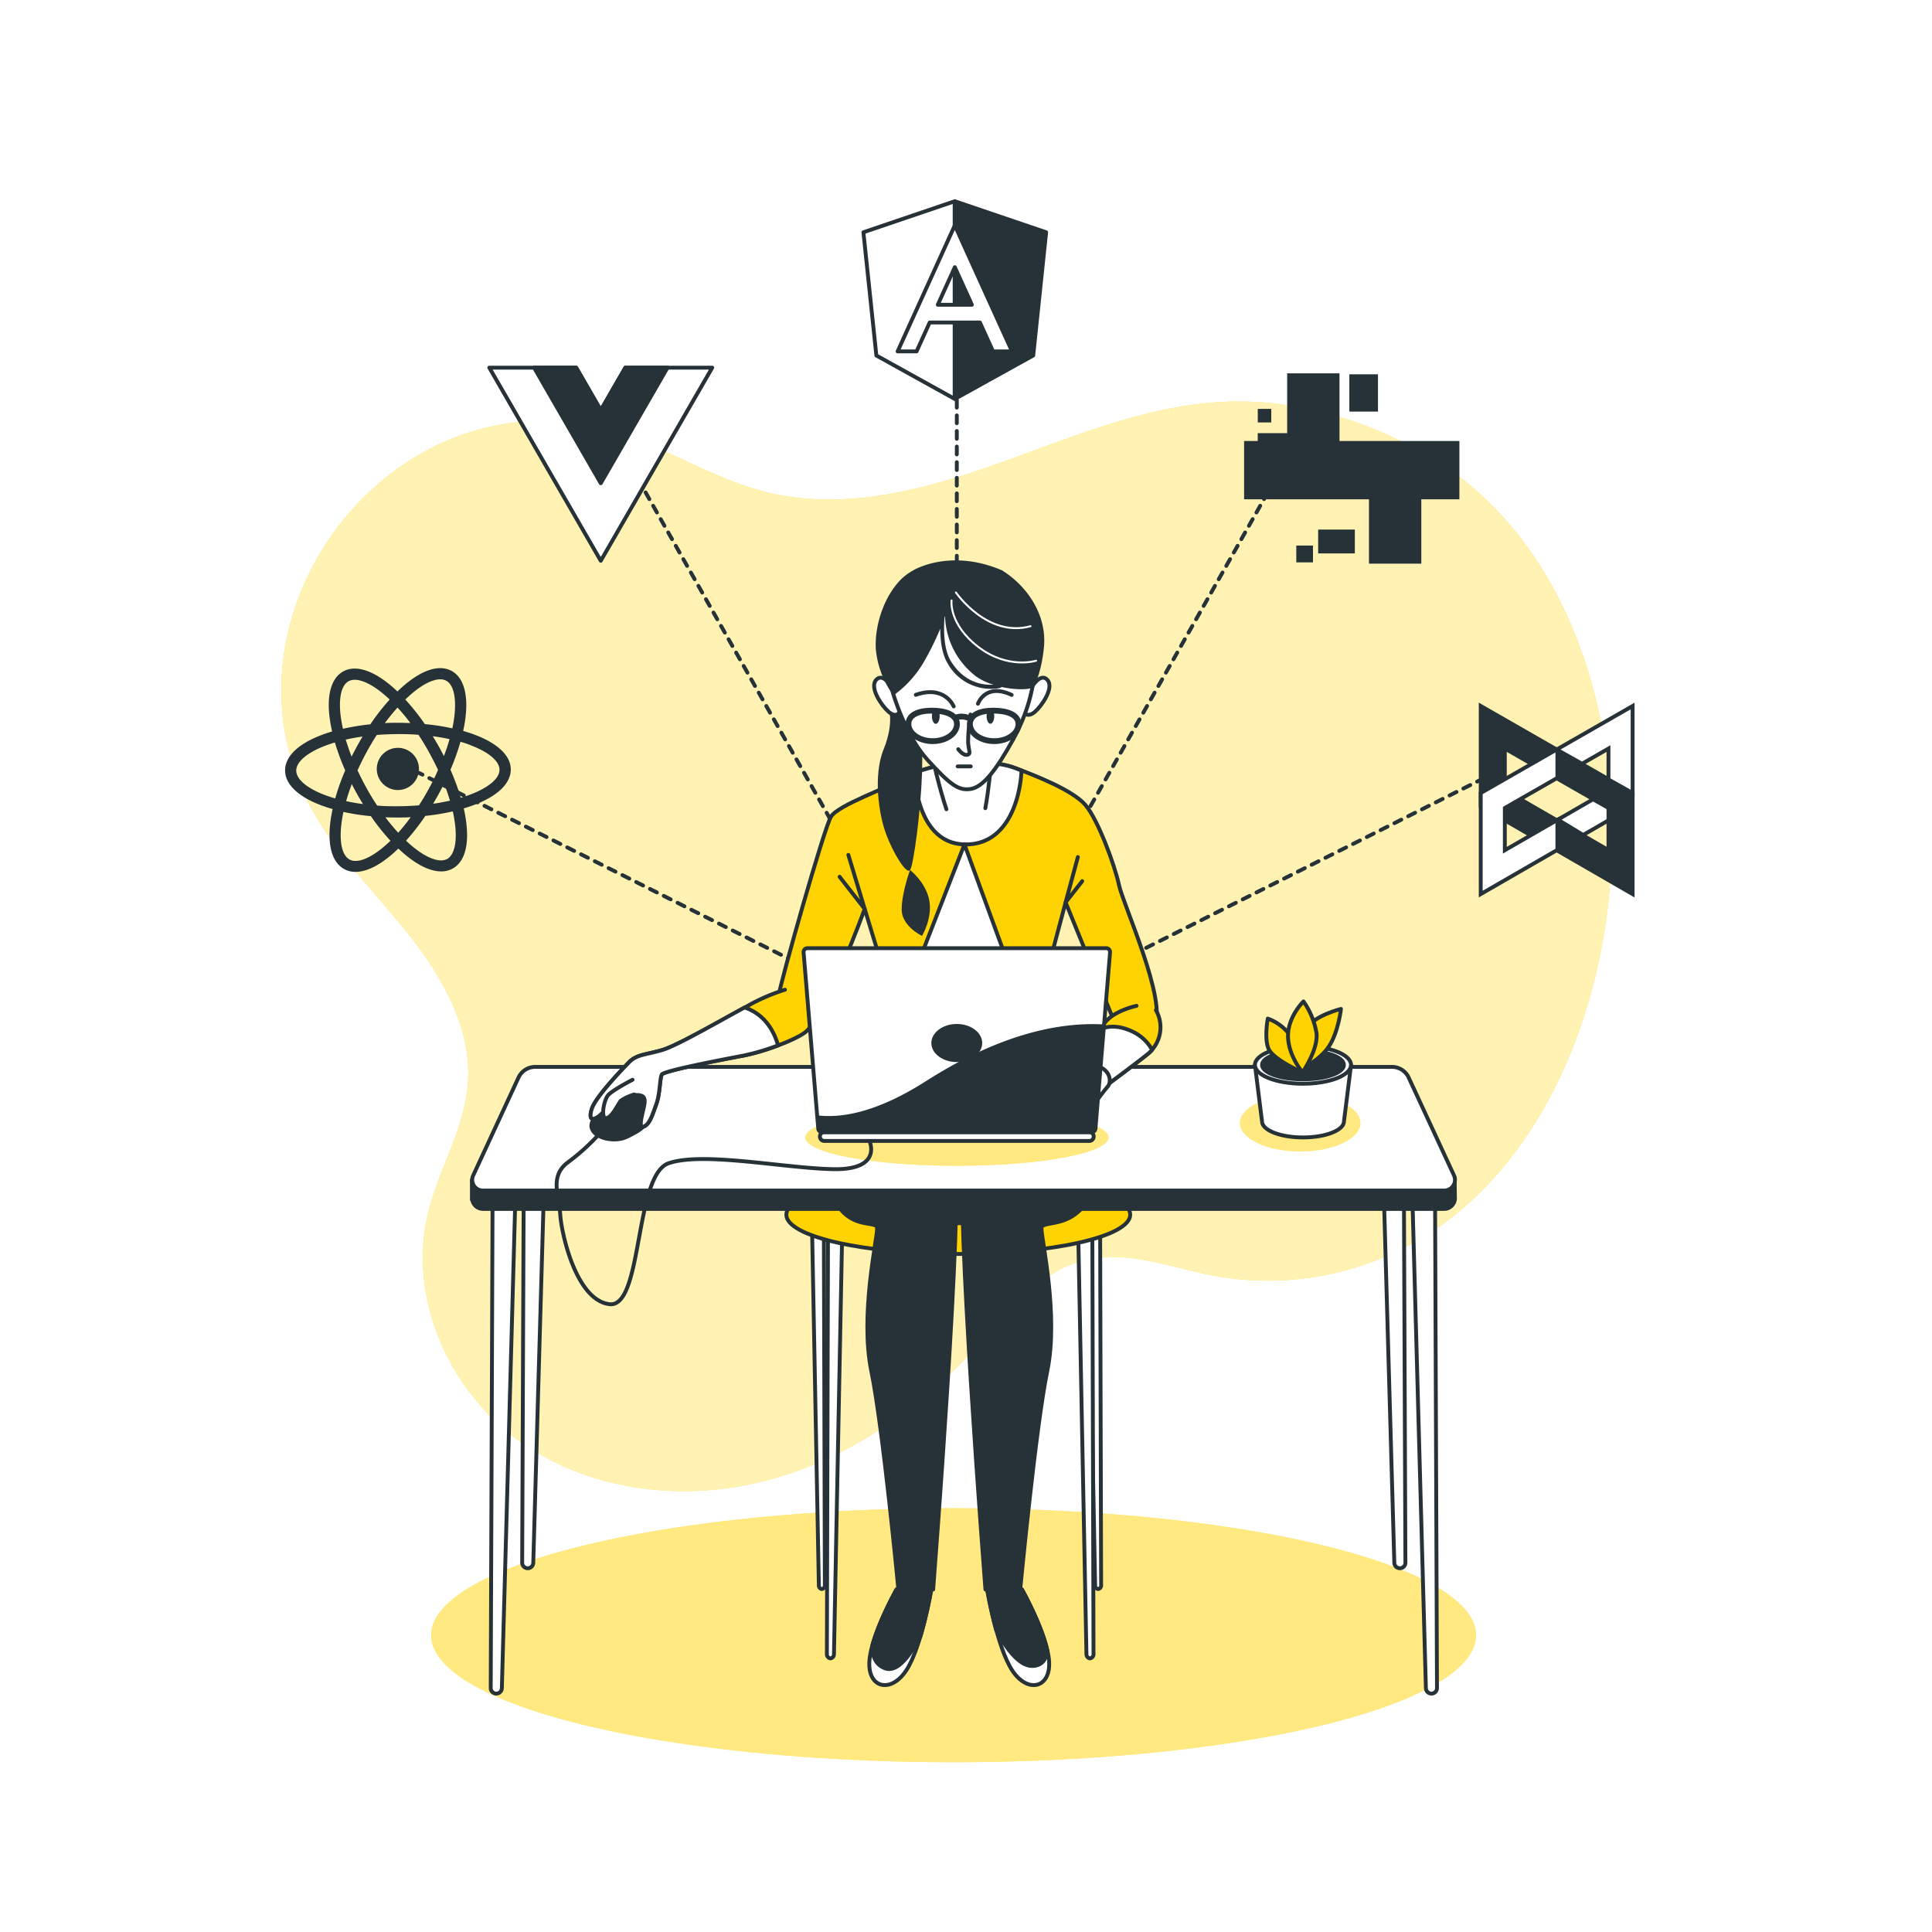 <svg class="animated" id="freepik_stories-javascript-frameworks" xmlns="http://www.w3.org/2000/svg" viewBox="0 0 500 500" version="1.1" xmlns:xlink="http://www.w3.org/1999/xlink" xmlns:svgjs="http://svgjs.com/svgjs"><style>svg#freepik_stories-javascript-frameworks:not(.animated) .animable {opacity: 0;}svg#freepik_stories-javascript-frameworks.animated #freepik--icon-5--inject-41 {animation: 1.5s Infinite  linear floating;animation-delay: 0s;}svg#freepik_stories-javascript-frameworks.animated #freepik--icon-4--inject-41 {animation: 1.5s Infinite  linear floating;animation-delay: 0s;}svg#freepik_stories-javascript-frameworks.animated #freepik--icon-3--inject-41 {animation: 1.5s Infinite  linear floating;animation-delay: 0s;}svg#freepik_stories-javascript-frameworks.animated #freepik--icon-2--inject-41 {animation: 1.5s Infinite  linear floating;animation-delay: 0s;}svg#freepik_stories-javascript-frameworks.animated #freepik--icon-1--inject-41 {animation: 1.5s Infinite  linear floating;animation-delay: 0s;}            @keyframes floating {                0% {                    opacity: 1;                    transform: translateY(0px);                }                50% {                    transform: translateY(-10px);                }                100% {                    opacity: 1;                    transform: translateY(0px);                }            }        </style><g id="freepik--background-simple--inject-41" class="animable" style="transform-origin: 244.997px 244.908px;"><path d="M417.07,222.06c1.54-41.41-13.35-83.33-46.15-103.29-16.19-9.85-35.12-15.62-54.06-14.77-20.32.91-39.45,9.18-58.61,16s-39.91,12.28-59.66,7.44c-14.29-3.51-26.86-12.15-41-16.1C101.88,95.84,53.37,159,80.63,209.26c6.69,12.32,17,22.2,25.67,33.24s15.94,24.34,14.77,38.32c-1,11.56-7.56,21.87-10.29,33.15-5.22,21.6,5.14,45.38,23.05,58.54s42.07,16.27,63.63,10.86,40.59-18.68,55.57-35.11c8-8.79,15.83-19.08,27.35-22.06,11-2.87,22.44,1.79,33.64,3.93a77.48,77.48,0,0,0,59.77-13.59C400.89,296.52,415.69,259.5,417.07,222.06Z" style="fill: #FFD301; transform-origin: 244.997px 244.908px;" id="el92l79qxmo6" class="animable"></path><g id="elqgn1sxnpyu"><path d="M417.07,222.06c1.54-41.41-13.35-83.33-46.15-103.29-16.19-9.85-35.12-15.62-54.06-14.77-20.32.91-39.45,9.18-58.61,16s-39.91,12.28-59.66,7.44c-14.29-3.51-26.86-12.15-41-16.1C101.88,95.84,53.37,159,80.63,209.26c6.69,12.32,17,22.2,25.67,33.24s15.94,24.34,14.77,38.32c-1,11.56-7.56,21.87-10.29,33.15-5.22,21.6,5.14,45.38,23.05,58.54s42.07,16.27,63.63,10.86,40.59-18.68,55.57-35.11c8-8.79,15.83-19.08,27.35-22.06,11-2.87,22.44,1.79,33.64,3.93a77.48,77.48,0,0,0,59.77-13.59C400.89,296.52,415.69,259.5,417.07,222.06Z" style="fill: rgb(255, 255, 255); opacity: 0.7; transform-origin: 244.997px 244.908px;" class="animable" id="ell9u7l1i0z9i"></path></g></g><g id="freepik--Shadow--inject-41" class="animable" style="transform-origin: 246.79px 423.19px;"><ellipse cx="246.79" cy="423.19" rx="135.21" ry="32.87" style="fill: #FFD301; transform-origin: 246.79px 423.19px;" id="els14kx06ymf" class="animable"></ellipse><g id="elqrm83mpxqep"><ellipse cx="246.79" cy="423.19" rx="135.21" ry="32.87" style="fill: rgb(255, 255, 255); opacity: 0.5; transform-origin: 246.79px 423.19px;" class="animable" id="el7gx4q60oc5"></ellipse></g></g><g id="freepik--Lines--inject-41" class="animable" style="transform-origin: 247.59px 179.145px;"><line x1="108.43" y1="200.03" x2="109.33" y2="200.48" style="fill: none; stroke: rgb(38, 50, 56); stroke-linecap: round; stroke-linejoin: round; transform-origin: 108.88px 200.255px;" id="elo5l4v4smobp" class="animable"></line><line x1="111.11" y1="201.38" x2="245.83" y2="269.05" style="fill: none; stroke: rgb(38, 50, 56); stroke-linecap: round; stroke-linejoin: round; stroke-dasharray: 1.997, 1.997; transform-origin: 178.47px 235.215px;" id="elvfmr3h3tnts" class="animable"></line><polyline points="246.72 269.49 247.62 269.94 247.12 269.07" style="fill: none; stroke: rgb(38, 50, 56); stroke-linecap: round; stroke-linejoin: round; transform-origin: 247.17px 269.505px;" id="elpj6p5gs4fb" class="animable"></polyline><line x1="246.15" y1="267.35" x2="162.7" y2="119.69" style="fill: none; stroke: rgb(38, 50, 56); stroke-linecap: round; stroke-linejoin: round; stroke-dasharray: 1.984, 1.984; transform-origin: 204.425px 193.52px;" id="elq63xgxe96u" class="animable"></line><line x1="162.21" y1="118.83" x2="161.72" y2="117.96" style="fill: none; stroke: rgb(38, 50, 56); stroke-linecap: round; stroke-linejoin: round; transform-origin: 161.965px 118.395px;" id="elzwwso85hngs" class="animable"></line><line x1="386.75" y1="200.03" x2="385.85" y2="200.48" style="fill: none; stroke: rgb(38, 50, 56); stroke-linecap: round; stroke-linejoin: round; transform-origin: 386.3px 200.255px;" id="elqmi1gn0tto" class="animable"></line><line x1="384.07" y1="201.38" x2="249.35" y2="269.05" style="fill: none; stroke: rgb(38, 50, 56); stroke-linecap: round; stroke-linejoin: round; stroke-dasharray: 1.997, 1.997; transform-origin: 316.71px 235.215px;" id="eltf1exxqe8xb" class="animable"></line><polyline points="248.46 269.49 247.56 269.94 248.05 269.07" style="fill: none; stroke: rgb(38, 50, 56); stroke-linecap: round; stroke-linejoin: round; transform-origin: 248.01px 269.505px;" id="elt2oc2zo3bm" class="animable"></polyline><line x1="249.03" y1="267.35" x2="332.48" y2="119.69" style="fill: none; stroke: rgb(38, 50, 56); stroke-linecap: round; stroke-linejoin: round; stroke-dasharray: 1.984, 1.984; transform-origin: 290.755px 193.52px;" id="eldhghuw58fyp" class="animable"></line><line x1="332.97" y1="118.83" x2="333.46" y2="117.96" style="fill: none; stroke: rgb(38, 50, 56); stroke-linecap: round; stroke-linejoin: round; transform-origin: 333.215px 118.395px;" id="elusb5b1qaem9" class="animable"></line><line x1="247.62" y1="269.94" x2="247.62" y2="268.94" style="fill: none; stroke: rgb(38, 50, 56); stroke-linecap: round; stroke-linejoin: round; transform-origin: 247.62px 269.44px;" id="el9dfyt1leut7" class="animable"></line><line x1="247.62" y1="266.93" x2="247.62" y2="90.36" style="fill: none; stroke: rgb(38, 50, 56); stroke-linecap: round; stroke-linejoin: round; stroke-dasharray: 2.018, 2.018; transform-origin: 247.62px 178.645px;" id="el73ikfe6s3lm" class="animable"></line><line x1="247.62" y1="89.35" x2="247.62" y2="88.35" style="fill: none; stroke: rgb(38, 50, 56); stroke-linecap: round; stroke-linejoin: round; transform-origin: 247.62px 88.85px;" id="elu0zrg4if9eh" class="animable"></line></g><g id="freepik--Character--inject-41" class="animable" style="transform-origin: 249.337px 291.664px;"><path d="M214.29,316.74,214,428a1.08,1.08,0,0,0,.91,1.19h0a1.07,1.07,0,0,0,.92-1.14L218,316.87Z" style="fill: rgb(255, 255, 255); stroke: rgb(38, 50, 56); stroke-linecap: round; stroke-linejoin: round; transform-origin: 215.997px 372.965px;" id="elcpe7xobxvil" class="animable"></path><path d="M284.7,313.16l.27,97.08a.92.92,0,0,1-.78,1h0a.91.91,0,0,1-.77-1l-1.85-97Z" style="fill: rgb(255, 255, 255); stroke: rgb(38, 50, 56); stroke-linecap: round; stroke-linejoin: round; transform-origin: 283.272px 362.2px;" id="eluqbjlupgptn" class="animable"></path><path d="M213.2,313.16l.27,97.08a.92.92,0,0,1-.78,1h0a.91.91,0,0,1-.77-1l-1.85-97Z" style="fill: rgb(255, 255, 255); stroke: rgb(38, 50, 56); stroke-linecap: round; stroke-linejoin: round; transform-origin: 211.772px 362.2px;" id="elcnx5sxtq02q" class="animable"></path><path d="M282.69,316.74,283,428a1.08,1.08,0,0,1-.91,1.19h0a1.08,1.08,0,0,1-.92-1.14L279,316.87Z" style="fill: rgb(255, 255, 255); stroke: rgb(38, 50, 56); stroke-linecap: round; stroke-linejoin: round; transform-origin: 281.003px 372.965px;" id="elb1b3inysson" class="animable"></path><ellipse cx="248" cy="314.36" rx="44.5" ry="10.17" style="fill: #FFD301; stroke: rgb(38, 50, 56); stroke-linecap: round; stroke-linejoin: round; transform-origin: 248px 314.36px;" id="elzwnkakg8zv" class="animable"></ellipse><path d="M222.5,272.86s-9.5,14.5-9.5,23.5,6,16.5,10.5,19,50.5.5,50.5.5,12.5-7.5,11-20c-1.25-10.43-9.5-22.5-9.5-22.5Z" style="fill: rgb(38, 50, 56); stroke: rgb(38, 50, 56); stroke-linecap: round; stroke-linejoin: round; transform-origin: 249.062px 294.739px;" id="el5nb4pa92j18" class="animable"></path><path d="M241,411.36s-2.5,15-6.5,21-10,4.5-9.5-2.5,7-18.5,7-18.5Z" style="fill: rgb(255, 255, 255); stroke: rgb(38, 50, 56); stroke-linecap: round; stroke-linejoin: round; transform-origin: 232.985px 423.73px;" id="elvwrimfvfqhq" class="animable"></path><path d="M225.73,426c0,2.35.72,4.84,3.36,5.77,3.37,1.19,6.73-3.89,9.14-8.33a115,115,0,0,0,2.8-12.11h-9S227.53,419.33,225.73,426Z" style="fill: rgb(38, 50, 56); stroke: rgb(38, 50, 56); stroke-linecap: round; stroke-linejoin: round; transform-origin: 233.38px 421.638px;" id="el1ks0cfwqxh1" class="animable"></path><path d="M235,287.36s9.5,6,12,13.5-5.5,110.5-5.5,110.5h-9s-4-42-7-56.5,1.5-34,1.5-37-13,3.5-14-21.5" style="fill: rgb(38, 50, 56); stroke: rgb(38, 50, 56); stroke-linecap: round; stroke-linejoin: round; transform-origin: 230.242px 349.36px;" id="ely3mfvg2qu5t" class="animable"></path><path d="M255.5,411.36s2.5,15,6.5,21,10,4.5,9.5-2.5-7-18.5-7-18.5Z" style="fill: rgb(255, 255, 255); stroke: rgb(38, 50, 56); stroke-linecap: round; stroke-linejoin: round; transform-origin: 263.515px 423.73px;" id="el86yrr525fae" class="animable"></path><path d="M267.1,431.15c2.47,0,3.59-1.61,4-3.71-1.48-6.94-6.64-16.08-6.64-16.08h-9s.84,5.05,2.33,10.46C260.11,426.11,263.55,431.15,267.1,431.15Z" style="fill: rgb(38, 50, 56); stroke: rgb(38, 50, 56); stroke-linecap: round; stroke-linejoin: round; transform-origin: 263.28px 421.255px;" id="el9v2n6b002jd" class="animable"></path><path d="M261.53,287.36s-9.5,6-12,13.5,5.5,110.5,5.5,110.5h9s4-42,7-56.5-1.5-34-1.5-37,14.47,3,15.47-22" style="fill: rgb(38, 50, 56); stroke: rgb(38, 50, 56); stroke-linecap: round; stroke-linejoin: round; transform-origin: 267.023px 349.36px;" id="el20q4lek6vn3" class="animable"></path><path d="M135.63,283.19l-.49,121.23a1.44,1.44,0,0,0,1.44,1.44h0a1.43,1.43,0,0,0,1.43-1.39l3.46-121.11Z" style="fill: rgb(255, 255, 255); stroke: rgb(38, 50, 56); stroke-linecap: round; stroke-linejoin: round; transform-origin: 138.305px 344.525px;" id="elohxk4ibp4gl" class="animable"></path><path d="M127.47,311.53,127,436.86a1.43,1.43,0,0,0,1.44,1.44h0a1.44,1.44,0,0,0,1.44-1.38l3.45-125.23Z" style="fill: rgb(255, 255, 255); stroke: rgb(38, 50, 56); stroke-linecap: round; stroke-linejoin: round; transform-origin: 130.165px 374.915px;" id="elkdhkebxvmq" class="animable"></path><path d="M363.23,283.19l.49,121.23a1.43,1.43,0,0,1-1.43,1.44h0a1.44,1.44,0,0,1-1.44-1.39L357.4,283.36Z" style="fill: rgb(255, 255, 255); stroke: rgb(38, 50, 56); stroke-linecap: round; stroke-linejoin: round; transform-origin: 360.56px 344.525px;" id="elrhbkpu1add" class="animable"></path><path d="M371.4,311.53l.49,125.33a1.43,1.43,0,0,1-1.44,1.44h0a1.43,1.43,0,0,1-1.43-1.38l-3.45-125.23Z" style="fill: rgb(255, 255, 255); stroke: rgb(38, 50, 56); stroke-linecap: round; stroke-linejoin: round; transform-origin: 368.73px 374.915px;" id="el3k3iwhzzwbu" class="animable"></path><path d="M376.46,304.75l-3.6-3.24-8.32-18a4.79,4.79,0,0,0-4.36-2.71H138.58a4.79,4.79,0,0,0-4.37,2.71L123.84,306l-1.71-.63v5.13l.08-.06a2.84,2.84,0,0,0,2.87,2.43H373.67a2.81,2.81,0,0,0,2.87-2.65Z" style="fill: rgb(38, 50, 56); stroke: rgb(38, 50, 56); stroke-linecap: round; stroke-linejoin: round; transform-origin: 249.335px 296.835px;" id="el5uqa7xonpy" class="animable"></path><path d="M373.67,308.11H125.08a2.76,2.76,0,0,1-2.64-3.86l11.77-25.43a4.77,4.77,0,0,1,4.37-2.71h221.6a4.77,4.77,0,0,1,4.36,2.71l11.78,25.43A2.77,2.77,0,0,1,373.67,308.11Z" style="fill: rgb(255, 255, 255); stroke: rgb(38, 50, 56); stroke-linecap: round; stroke-linejoin: round; transform-origin: 249.377px 292.111px;" id="el4bg7nuhfqf3" class="animable"></path><path d="M244.87,197.75s-7.64,1.36-11.27,3.74-16.73,6.82-18.55,9.88-13.09,42.93-13.46,46,3.28,6.13,7.64,6.13,14.55-28.27,14.55-28.27l4.36,14.31-10.23,30h61.6l-7.73-31,4-15,13.46,33s5.82,5.79,9.45-.68-8-31.68-9.09-36.79-5.45-17-8.73-20.78-12.72-7.5-18.18-9.54S250.69,197.41,244.87,197.75Z" style="fill: #FFD301; stroke: rgb(38, 50, 56); stroke-linecap: round; stroke-linejoin: round; transform-origin: 250.477px 238.447px;" id="el9g3507nt88" class="animable"></path><polyline points="278.95 221.81 275.78 233.52 280.08 228.04" style="fill: none; stroke: rgb(38, 50, 56); stroke-linecap: round; stroke-linejoin: round; transform-origin: 277.93px 227.665px;" id="elcls2i7rp2dw" class="animable"></polyline><polyline points="219.55 221.25 223.78 235.22 217.29 226.91" style="fill: none; stroke: rgb(38, 50, 56); stroke-linecap: round; stroke-linejoin: round; transform-origin: 220.535px 228.235px;" id="elo7c1spcihvd" class="animable"></polyline><path d="M249.6,218.53c11,.27,14.4-11.54,14.77-19.12l-1.68-.64c-5.45-2-12-1.36-17.82-1A51.89,51.89,0,0,0,236.6,200C237,206,239.19,218.27,249.6,218.53Z" style="fill: rgb(255, 255, 255); stroke: rgb(38, 50, 56); stroke-linecap: round; stroke-linejoin: round; transform-origin: 250.485px 207.957px;" id="elahlfhogme3k" class="animable"></path><polygon points="249.6 218.53 225.96 279.16 271.78 279.16 249.6 218.53" style="fill: rgb(255, 255, 255); stroke: rgb(38, 50, 56); stroke-linecap: round; stroke-linejoin: round; transform-origin: 248.87px 248.845px;" id="elxeuc8kkfuvr" class="animable"></polygon><path d="M294.13,260.31s-6.43,1.34-8.58,4.92-4.77,8.93-7.39,12.06l7.63,4s8.1-6,11.2-8.49a8.89,8.89,0,0,0,2.15-11.39" style="fill: #FFD301; stroke: rgb(38, 50, 56); stroke-linecap: round; stroke-linejoin: round; transform-origin: 289.245px 270.8px;" id="el9pkpre4sklj" class="animable"></path><path d="M292.7,266.79c-3.63-1.58-6.19-1.17-7.79-.48-2,3.51-4.38,8.15-6.75,11l7.63,4s8.1-6,11.2-8.49a9,9,0,0,0,1.18-1.13A11.43,11.43,0,0,0,292.7,266.79Z" style="fill: rgb(255, 255, 255); stroke: rgb(38, 50, 56); stroke-linecap: round; stroke-linejoin: round; transform-origin: 288.165px 273.504px;" id="elvel2i2ste6o" class="animable"></path><path d="M278.87,276.08s-3.34-.45-5.25.67-5.72,5.58-4.53,6.25,3.58-3.57,4.77-3.57a18.11,18.11,0,0,1,3.82.89Z" style="fill: rgb(255, 255, 255); stroke: rgb(38, 50, 56); stroke-linecap: round; stroke-linejoin: round; transform-origin: 273.867px 279.531px;" id="elyzakf7e2ti9" class="animable"></path><path d="M284.68,276.16s-4.53-1.34-7.15-.9-6.2,7.6-7.39,9.83-.24,2.9.71,2.23,4.06-5.58,4.06-5.58L272.28,288a1.07,1.07,0,0,0,1.43.45c1-.45,4.31-7.16,4.31-7.16l-1.92,6.94a1.35,1.35,0,0,0,1.43.44c1-.22,3.57-5.8,3.57-5.8s-2.38,6.47-1.67,6.7a2.38,2.38,0,0,0,2.39-1.57,50.6,50.6,0,0,1,4.77-6.7C287.78,280,287.3,277.27,284.68,276.16Z" style="fill: rgb(255, 255, 255); stroke: rgb(38, 50, 56); stroke-linecap: round; stroke-linejoin: round; transform-origin: 278.395px 282.373px;" id="el3bjszk1md7l" class="animable"></path><line x1="274.91" y1="281.74" x2="277.11" y2="278.46" style="fill: none; stroke: rgb(38, 50, 56); stroke-linecap: round; stroke-linejoin: round; transform-origin: 276.01px 280.1px;" id="elmexczu09bme" class="animable"></line><line x1="278.02" y1="281.28" x2="279.02" y2="278.78" style="fill: none; stroke: rgb(38, 50, 56); stroke-linecap: round; stroke-linejoin: round; transform-origin: 278.52px 280.03px;" id="elt511g91qcaj" class="animable"></line><line x1="281.1" y1="282.86" x2="281.98" y2="280.25" style="fill: none; stroke: rgb(38, 50, 56); stroke-linecap: round; stroke-linejoin: round; transform-origin: 281.54px 281.555px;" id="el0id3wq02kx28" class="animable"></line><path d="M229.94,183s1.55,4-1.24,10.86-1.25,17,.62,22,5.27,10.55,6.2,9.31,2.79-15.51,3.1-25.12-.62-16.44-2.79-19.54S229.63,179,229.94,183Z" style="fill: rgb(38, 50, 56); transform-origin: 232.926px 202.112px;" id="elz2tgc7p6w3" class="animable"></path><path d="M235.52,225.16s-2.17,5.89-2.17,10.23,5.27,6.82,5.27,6.82,2.79-4.65,1.86-9.3S235.52,225.16,235.52,225.16Z" style="fill: rgb(38, 50, 56); transform-origin: 237.01px 233.685px;" id="el8q88gy6jj2b" class="animable"></path><path d="M230.81,177.87s-2.28-3.94-4.07-1.91,1.44,6.7,3.23,8.25,3.11.6,3-1.07S230.81,177.87,230.81,177.87Z" style="fill: rgb(255, 255, 255); stroke: rgb(38, 50, 56); stroke-linecap: round; stroke-linejoin: round; transform-origin: 229.596px 180.187px;" id="eld22vg835fqk" class="animable"></path><path d="M267,177.87s2.27-3.94,4.07-1.91-1.44,6.7-3.23,8.25-3.12.6-3-1.07S267,177.87,267,177.87Z" style="fill: rgb(255, 255, 255); stroke: rgb(38, 50, 56); stroke-linecap: round; stroke-linejoin: round; transform-origin: 268.215px 180.187px;" id="eli68z42bgfd" class="animable"></path><path d="M255,209.16c.94-5,1.5-11.79,1.5-11.79s-11.25,1.56-15-.59c0,0,1.61,7.21,3.43,12.65" style="fill: rgb(255, 255, 255); stroke: rgb(38, 50, 56); stroke-linecap: round; stroke-linejoin: round; transform-origin: 249px 203.105px;" id="el79f7pqnplnw" class="animable"></path><path d="M231.05,179.19s3.11,11,9,17.47,8,8,11.13,7.53,6.46-4.54,11.12-13,5-15,5.39-15.55-1-12.56-7.66-17.71-14.12-7.41-20.58-1.79S228.89,170.93,231.05,179.19Z" style="fill: rgb(255, 255, 255); stroke: rgb(38, 50, 56); stroke-linecap: round; stroke-linejoin: round; transform-origin: 249.11px 178.563px;" id="elkvjxzxq2exh" class="animable"></path><path d="M251.15,184.93a48.77,48.77,0,0,0-.6,7.06c.12,2.39.84,3.11-.24,3.35S248,193.9,248,193.9" style="fill: none; stroke: rgb(38, 50, 56); stroke-linecap: round; stroke-linejoin: round; transform-origin: 249.575px 190.147px;" id="el5cc3g0afuex" class="animable"></path><line x1="247.84" y1="198.34" x2="251.23" y2="198.34" style="fill: none; stroke: rgb(38, 50, 56); stroke-linecap: round; stroke-linejoin: round; transform-origin: 249.535px 198.34px;" id="ell6prwws4gm" class="animable"></line><path d="M246.82,182.82s-2.28-5.63-9.81-3" style="fill: none; stroke: rgb(38, 50, 56); stroke-linecap: round; stroke-linejoin: round; transform-origin: 241.915px 180.97px;" id="el4lb6ye067zm" class="animable"></path><path d="M253.09,182.12s1.91-5.5,8.73-2.27" style="fill: none; stroke: rgb(38, 50, 56); stroke-linecap: round; stroke-linejoin: round; transform-origin: 257.455px 180.477px;" id="elk2ax97djfy" class="animable"></path><path d="M243.18,185.33c0,1.09-.44,2-1,2s-1-.89-1-2,.44-2,1-2S243.18,184.23,243.18,185.33Z" style="fill: rgb(38, 50, 56); transform-origin: 242.18px 185.33px;" id="eljte57p8uvq" class="animable"></path><ellipse cx="256.32" cy="185.33" rx="0.99" ry="1.98" style="fill: rgb(38, 50, 56); transform-origin: 256.32px 185.33px;" id="elijnyui47mqp" class="animable"></ellipse><path d="M247.66,187.39c0,2.44-2.81,4.42-6.28,4.42s-6.28-2-6.28-4.42,2.62-3.48,6.09-3.48S247.66,184.94,247.66,187.39Z" style="fill: none; stroke: rgb(38, 50, 56); stroke-linecap: round; stroke-linejoin: round; stroke-width: 1.5px; transform-origin: 241.38px 187.86px;" id="elezwbv3eeqrr" class="animable"></path><path d="M263.58,187.39c0,2.44-2.81,4.42-6.28,4.42s-6.29-2-6.29-4.42,2.63-3.48,6.1-3.48S263.58,184.94,263.58,187.39Z" style="fill: none; stroke: rgb(38, 50, 56); stroke-linecap: round; stroke-linejoin: round; stroke-width: 1.5px; transform-origin: 257.295px 187.86px;" id="eld47rlaxy5i" class="animable"></path><path d="M247.3,185.77s1.55-.93,4,.31" style="fill: none; stroke: rgb(38, 50, 56); stroke-linecap: round; stroke-linejoin: round; stroke-width: 1.5px; transform-origin: 249.3px 185.758px;" id="elx8kg11ji0rn" class="animable"></path><path d="M259.33,147.61c-13.53-5.81-23,0-23,0a14.7,14.7,0,0,0-2.61,1.83c-4.61,4.15-7.42,12-7.06,18.54a24.11,24.11,0,0,0,4.55,12,27.9,27.9,0,0,0,8.13-9.1,76.41,76.41,0,0,0,4-8.17c0,2.93.38,6.47,1.92,9a12.78,12.78,0,0,0,11.22,6.56,10.57,10.57,0,0,0,2.35-.23.5.5,0,0,0,.32-.25c3.86.82,7.7.75,8.29-.07.95-1.31,2.3-5.4,2.75-10.4C270.91,158.84,265.57,151.48,259.33,147.61ZM246.09,171.1c-1.94-3.17-1.88-8.34-1.65-11.31l.13-.34a20.36,20.36,0,0,0,8.13,15.67,14.65,14.65,0,0,0,4.43,2.07C254.68,177.35,249.64,176.89,246.09,171.1Z" style="fill: rgb(38, 50, 56); transform-origin: 248.442px 162.504px;" id="ely3gjv5nlfn" class="animable"></path><path d="M246.26,155.39s-.82,6.06,6.88,12,15,3.6,15,3.6" style="fill: none; stroke: rgb(255, 255, 255); stroke-linecap: round; stroke-linejoin: round; stroke-width: 0.5px; transform-origin: 257.187px 163.417px;" id="elxa4hq0crlj" class="animable"></path><path d="M247.39,153.33s8.11,11.81,19.31,8.73" style="fill: none; stroke: rgb(255, 255, 255); stroke-linecap: round; stroke-linejoin: round; stroke-width: 0.5px; transform-origin: 257.045px 157.951px;" id="el5jebwslb99w" class="animable"></path><path d="M203.15,256.14a50.31,50.31,0,0,0-8.85,3.73c-4,2.27-18.38,10.49-22.71,11.81s-6.76,1.11-8.86,3.3-8.77,9.13-9.62,12.14.48,2.69,1.7,1.87,4.68-5.17,7.74-5.47,4.26-.19,4.3,1.45-2,7.09-.38,6.62,2.34-3,3.36-5.78.9-6.71,1.43-7.72,16.29-4,21.29-4.93,13.5-4.07,16-6.14,4.27-8.12,4.27-8.12" style="fill: #FFD301; stroke: rgb(38, 50, 56); stroke-linecap: round; stroke-linejoin: round; transform-origin: 182.831px 273.879px;" id="el12bkkpf2i90l" class="animable"></path><path d="M158.46,285s-6.12,4.08-5.35,6.88,6.12,3.83,9.18,2.3,5.36-2.55,5.87-6.38-.77-5.35-3.57-5.35S158.46,285,158.46,285Z" style="fill: rgb(38, 50, 56); stroke: rgb(38, 50, 56); stroke-linecap: round; stroke-linejoin: round; transform-origin: 160.656px 288.669px;" id="el1839a2m3g8d" class="animable"></path><path d="M192.55,273.16a59.51,59.51,0,0,0,8.82-2.62c-1.77-6.13-5.48-8.73-8.66-9.81-5.44,2.9-17.24,9.76-21.12,10.95-4.34,1.33-6.76,1.11-8.86,3.3s-8.77,9.13-9.62,12.14.48,2.69,1.7,1.87,4.68-5.17,7.74-5.47,4.26-.19,4.3,1.45-2,7.09-.38,6.62,2.34-3,3.36-5.78.9-6.71,1.44-7.72S187.55,274.13,192.55,273.16Z" style="fill: rgb(255, 255, 255); stroke: rgb(38, 50, 56); stroke-linecap: round; stroke-linejoin: round; transform-origin: 177.106px 276.174px;" id="el6tai76k4m1p" class="animable"></path><path d="M163.7,279.44s-5.22,2.7-6.33,4-2,6.17-.43,5.91,3.05-3.78,3.75-4.51a12.54,12.54,0,0,1,3.42-1.59" style="fill: rgb(255, 255, 255); stroke: rgb(38, 50, 56); stroke-linecap: round; stroke-linejoin: round; transform-origin: 160.101px 284.4px;" id="eljpfm52gasx" class="animable"></path><ellipse cx="247.64" cy="294.36" rx="39.23" ry="7.34" style="fill: #FFD301; transform-origin: 247.64px 294.36px;" id="el41si177cjrc" class="animable"></ellipse><g id="el083kyaz7ef6"><ellipse cx="247.64" cy="294.36" rx="39.23" ry="7.34" style="fill: rgb(255, 255, 255); opacity: 0.5; transform-origin: 247.64px 294.36px;" class="animable" id="elwew8qk37whj"></ellipse></g><path d="M281.9,295.28H213.35a1.15,1.15,0,0,1-1.16-1.15h0a1.15,1.15,0,0,1,1.16-1.15H281.9a1.14,1.14,0,0,1,1.15,1.15h0A1.14,1.14,0,0,1,281.9,295.28Z" style="fill: rgb(255, 255, 255); stroke: rgb(38, 50, 56); stroke-linecap: round; stroke-linejoin: round; transform-origin: 247.62px 294.13px;" id="elxz5qwu71vhj" class="animable"></path><path d="M282.48,293H212.76a1,1,0,0,1-1-.94l-3.79-45.55a1,1,0,0,1,1-1.12h77.31a1,1,0,0,1,1,1.12L283.51,292A1,1,0,0,1,282.48,293Z" style="fill: rgb(255, 255, 255); stroke: rgb(38, 50, 56); stroke-linecap: round; stroke-linejoin: round; transform-origin: 247.625px 269.195px;" id="elsyvkunrj64g" class="animable"></path><path d="M283.51,292l2.24-26.87c-13-.76-28.52,3.44-46.23,14.74-13.05,8.32-22.24,9.53-28.07,8.77l.27,3.36a1,1,0,0,0,1,.94h69.72A1,1,0,0,0,283.51,292Z" style="fill: rgb(38, 50, 56); transform-origin: 248.6px 278.993px;" id="el1fgegf2k8tk" class="animable"></path><path d="M254.2,269.94c0,2.72-2.95,4.92-6.58,4.92s-6.59-2.2-6.59-4.92S244,265,247.62,265,254.2,267.23,254.2,269.94Z" style="fill: rgb(38, 50, 56); transform-origin: 247.615px 269.93px;" id="elm7khtn2qam" class="animable"></path><path d="M155.15,293.4a55.75,55.75,0,0,1-8.16,7.4c-4.85,3.57-2.3,8.67-2,13.52s4.08,22.18,12.75,23.2,6.38-33.41,15.3-36.47,29.84,1.28,42.59,1.53,9.44-7.14,9.44-7.14" style="fill: none; stroke: rgb(38, 50, 56); stroke-linecap: round; stroke-linejoin: round; transform-origin: 184.755px 315.471px;" id="elochzg7pcym" class="animable"></path></g><g id="freepik--icon-5--inject-41" class="animable" style="transform-origin: 402.865px 207.05px;"><path d="M383.21,182.7v26l39.31,22.7V205.24ZM416.27,220l-26.82-15.49V193.73l26.82,15.37Z" style="fill: rgb(38, 50, 56); stroke: rgb(38, 50, 56); stroke-miterlimit: 10; transform-origin: 402.865px 207.05px;" id="elzjzeci46vh" class="animable"></path><polygon points="416.27 193.73 416.27 201.72 422.52 205.24 422.52 182.71 383.21 205.24 383.21 231.39 403.05 219.94 403.05 212.19 389.45 220.04 389.45 209.1 403.05 201.31 403.05 194.08 409.42 197.66 416.27 193.73" style="fill: rgb(255, 255, 255); stroke: rgb(38, 50, 56); stroke-miterlimit: 10; transform-origin: 402.865px 207.05px;" id="elxt9dfhkrqf" class="animable"></polygon><polygon points="416.27 209.1 412.27 206.86 403.17 212.12 409.72 216.09 416.27 212.3 416.27 209.1" style="fill: rgb(255, 255, 255); stroke: rgb(38, 50, 56); stroke-miterlimit: 10; transform-origin: 409.72px 211.475px;" id="elme8rfa0h67s" class="animable"></polygon></g><g id="freepik--icon-4--inject-41" class="animable" style="transform-origin: 349.83px 121.245px;"><g id="eljbr6dukyi09"><rect x="321.97" y="114.13" width="55.72" height="15.09" style="fill: rgb(38, 50, 56); transform-origin: 349.83px 121.675px; transform: rotate(-34deg);" class="animable" id="el8bounayk84p"></rect></g><g id="el25cihbf2uke"><rect x="333.12" y="96.62" width="13.54" height="17.85" style="fill: rgb(38, 50, 56); transform-origin: 339.89px 105.545px; transform: rotate(-34.008deg);" class="animable" id="elgtrgzt2odjd"></rect></g><g id="elrylntuhvou"><rect x="354.29" y="128.02" width="13.54" height="17.85" style="fill: rgb(38, 50, 56); transform-origin: 361.06px 136.945px; transform: rotate(-34deg);" class="animable" id="el4xxc609imo2"></rect></g><g id="elm1uengwzsp"><rect x="349.21" y="96.87" width="7.41" height="9.65" style="fill: rgb(38, 50, 56); transform-origin: 352.915px 101.695px; transform: rotate(-34deg);" class="animable" id="elyq6ydbaspkr"></rect></g><g id="elbpcyir68jbn"><rect x="364.85" y="121.76" width="7.41" height="6.23" style="fill: rgb(38, 50, 56); transform-origin: 368.555px 124.875px; transform: rotate(-34deg);" class="animable" id="elssq7u1v91t"></rect></g><g id="elywjlrqhtwq"><rect x="325.5" y="112.1" width="9.49" height="9.71" style="fill: rgb(38, 50, 56); transform-origin: 330.245px 116.955px; transform: rotate(-34deg);" class="animable" id="el8o6jj3xxzmy"></rect></g><g id="elzyoucngb8vh"><rect x="341.14" y="137.05" width="9.49" height="6.17" style="fill: rgb(38, 50, 56); transform-origin: 345.885px 140.135px; transform: rotate(-34deg);" class="animable" id="elcmhg9ji92e"></rect></g><g id="el5vjlgfm53l6"><rect x="335.48" y="141.19" width="4.32" height="4.35" style="fill: rgb(38, 50, 56); transform-origin: 337.64px 143.365px; transform: rotate(55.992deg);" class="animable" id="eloqllrvrpbkh"></rect></g><g id="el5zdrmm8ge4i"><rect x="325.51" y="105.82" width="3.49" height="3.51" style="fill: rgb(38, 50, 56); transform-origin: 327.255px 107.575px; transform: rotate(56deg);" class="animable" id="eliwfr3p0x2l"></rect></g></g><g id="freepik--icon-3--inject-41" class="animable" style="transform-origin: 247.095px 77.66px;"><polygon points="247.06 52.09 223.45 60.11 226.8 92 247.06 103.23 247.06 52.09" style="fill: rgb(255, 255, 255); stroke: rgb(38, 50, 56); stroke-linecap: round; stroke-linejoin: round; transform-origin: 235.255px 77.66px;" id="eljy3ye5bvgml" class="animable"></polygon><polygon points="247.14 52.09 270.74 60.11 267.4 92 247.14 103.23 247.14 52.09" style="fill: rgb(38, 50, 56); stroke: rgb(38, 50, 56); stroke-linecap: round; stroke-linejoin: round; transform-origin: 258.94px 77.66px;" id="elnh9syjzzteg" class="animable"></polygon><path d="M257,90.94h4.91L247.1,58.33,232.3,90.94h4.91l3.39-7.48h13Zm-14.3-12.07,4.41-9.72,4.41,9.72Z" style="fill: rgb(255, 255, 255); stroke: rgb(38, 50, 56); stroke-linecap: round; stroke-linejoin: round; transform-origin: 247.105px 74.635px;" id="eldapoxbe7l09" class="animable"></path></g><g id="freepik--icon-2--inject-41" class="animable" style="transform-origin: 155.48px 120.14px;"><polygon points="155.48 106.17 149.12 95.15 126.63 95.15 155.48 145.13 184.33 95.15 161.84 95.15 155.48 106.17" style="fill: rgb(255, 255, 255); stroke: rgb(38, 50, 56); stroke-linecap: round; stroke-linejoin: round; transform-origin: 155.48px 120.14px;" id="el9ejoy47wt6f" class="animable"></polygon><polygon points="155.48 106.17 149.12 95.15 138.22 95.15 155.48 125.06 172.75 95.15 161.84 95.15 155.48 106.17" style="fill: rgb(38, 50, 56); stroke: rgb(38, 50, 56); stroke-linecap: round; stroke-linejoin: round; transform-origin: 155.485px 110.105px;" id="ellw48pxq4hbd" class="animable"></polygon></g><g id="freepik--icon-1--inject-41" class="animable" style="transform-origin: 102.985px 199.277px;"><path d="M123.07,190.23c-1-.39-2.08-.74-3.2-1.06.25-1.14.44-2.25.58-3.32.78-6.22-.5-10.56-3.6-12.23s-7.43-.36-12.2,3.69c-.6.51-1.2,1.06-1.79,1.64-.61-.58-1.21-1.12-1.81-1.62-4.82-4-9.17-5.27-12.24-3.56S84.5,179.84,85.34,186c.15,1.07.35,2.17.61,3.3-1.11.33-2.17.69-3.17,1.09-5.83,2.29-9,5.5-9,9s3.25,6.69,9.09,8.93c1,.39,2.08.74,3.21,1.06-.25,1.14-.44,2.25-.58,3.32-.78,6.22.5,10.56,3.6,12.23a5.94,5.94,0,0,0,2.91.71c2.68,0,5.87-1.49,9.29-4.4.6-.51,1.19-1.06,1.79-1.64.6.58,1.21,1.12,1.81,1.62,3.42,2.84,6.6,4.3,9.26,4.3a6,6,0,0,0,3-.74c3.08-1.71,4.31-6.06,3.46-12.27-.14-1.07-.35-2.17-.6-3.3,1.11-.33,2.17-.69,3.17-1.08,5.83-2.3,9-5.51,9-9S128.92,192.47,123.07,190.23Zm-9.14-14.42a3.18,3.18,0,0,1,1.54.36c1.92,1,2.7,4.52,2.1,9.32-.12,1-.29,2-.51,3a58.21,58.21,0,0,0-7.11-1.09,58.07,58.07,0,0,0-5.06-6.37c.54-.53,1.09-1,1.64-1.49C109.36,177.11,112,175.81,113.93,175.81Zm1,27c.6,1.52,1.1,3,1.52,4.4-1.37.31-2.82.58-4.36.8.56-.94,1.11-1.9,1.64-2.88C114.15,204.35,114.55,203.58,114.93,202.8Zm-3.75.94c-.89,1.66-1.81,3.21-2.76,4.67-1.72.14-3.53.22-5.41.23s-3.67,0-5.4-.18c-1-1.47-1.91-3-2.81-4.63s-1.58-3-2.27-4.47q1-2.21,2.22-4.49t2.76-4.67c1.73-.14,3.54-.22,5.41-.23h.36c1.71,0,3.4.06,5,.18,1,1.47,1.91,3,2.8,4.63s1.6,3,2.28,4.47C112.74,200.74,112,202.25,111.18,203.74Zm-8.12,11.76q-1.69-1.84-3.33-4,1.45.06,2.94.06H103c1.11,0,2.21,0,3.3-.09A51.33,51.33,0,0,1,103.06,215.5ZM92.27,205.24c.54,1,1.1,1.92,1.67,2.85-1.54-.2-3-.46-4.36-.76.4-1.4.89-2.87,1.46-4.4C91.44,203.7,91.84,204.47,92.27,205.24ZM91,195.81c-.59-1.5-1.09-3-1.52-4.4,1.37-.31,2.82-.58,4.36-.8Q93,192,92.2,193.49C91.79,194.26,91.39,195,91,195.81Zm11.87-12.7q1.7,1.84,3.33,4c-1.09,0-2.19-.07-3.3-.06s-2.22,0-3.31.09C100.67,185.7,101.77,184.35,102.88,183.11Zm10.79,10.26c-.54-1-1.1-1.92-1.67-2.84q2.27.3,4.35.75c-.4,1.43-.89,2.9-1.46,4.39C114.5,194.91,114.09,194.14,113.67,193.37Zm-25.45-7.72c-.66-4.8.09-8.29,2-9.34a3.25,3.25,0,0,1,1.59-.38c1.93,0,4.56,1.27,7.39,3.63.55.46,1.11.95,1.66,1.48a56.25,56.25,0,0,0-5,6.41,59.79,59.79,0,0,0-7.1,1.16C88.53,187.59,88.35,186.6,88.22,185.65ZM76.67,199.43c0-2.61,3.74-5.41,10-7.28a59.37,59.37,0,0,0,2.67,7.23,58.77,58.77,0,0,0-2.59,7.25C80.47,204.82,76.68,202.05,76.67,199.43Zm13.79,23c-2.29-1.24-2.95-5.89-1.58-12.3a58.35,58.35,0,0,0,7.1,1.09,59.09,59.09,0,0,0,5.07,6.37c-3.5,3.38-6.74,5.21-9,5.21A3.18,3.18,0,0,1,90.46,222.44Zm25.27-.13c-1.91,1.05-5.27-.17-9-3.26q-.83-.69-1.65-1.47a58.48,58.48,0,0,0,5-6.42,59.79,59.79,0,0,0,7.1-1.16C118.61,216.39,118,221,115.73,222.31Zm3.52-15.85a61.09,61.09,0,0,0-2.67-7.23,61.61,61.61,0,0,0,2.59-7.25c1,.29,2,.61,2.87,1,4.51,1.73,7.22,4.06,7.23,6.24C129.28,201.79,125.52,204.59,119.25,206.46Z" style="fill: rgb(38, 50, 56); transform-origin: 102.985px 199.277px;" id="el0zmunu67103l" class="animable"></path><path d="M108.43,199a5.46,5.46,0,1,1-5.46-5.46A5.45,5.45,0,0,1,108.43,199Z" style="fill: rgb(38, 50, 56); transform-origin: 102.97px 199px;" id="el20y4y10l6c7" class="animable"></path></g><g id="freepik--Plant--inject-41" class="animable" style="transform-origin: 336.48px 278.575px;"><ellipse cx="336.48" cy="290.64" rx="15.58" ry="7.34" style="fill: #FFD301; transform-origin: 336.48px 290.64px;" id="elqnwd1wn4pek" class="animable"></ellipse><g id="el51traknqepg"><ellipse cx="336.48" cy="290.64" rx="15.58" ry="7.34" style="fill: rgb(255, 255, 255); opacity: 0.5; transform-origin: 336.48px 290.64px;" class="animable" id="el6ms2fpbrlq2"></ellipse></g><path d="M324.78,275.6l1.83,14.61c0,2.3,4.75,4.16,10.6,4.16s10.61-1.86,10.61-4.16l1.83-14.61Z" style="fill: rgb(255, 255, 255); stroke: rgb(38, 50, 56); stroke-linecap: round; stroke-linejoin: round; transform-origin: 337.215px 284.985px;" id="elwhg2php2ase" class="animable"></path><ellipse cx="337.21" cy="275.6" rx="12.43" ry="4.87" style="fill: rgb(255, 255, 255); stroke: rgb(38, 50, 56); stroke-linecap: round; stroke-linejoin: round; transform-origin: 337.21px 275.6px;" id="el34j1unzaah5" class="animable"></ellipse><ellipse cx="337.21" cy="275.6" rx="10.6" ry="3.73" style="fill: rgb(38, 50, 56); stroke: rgb(38, 50, 56); stroke-linecap: round; stroke-linejoin: round; transform-origin: 337.21px 275.6px;" id="elwofm8viyfhf" class="animable"></ellipse><path d="M336.23,277.15s-6.54-3-7.84-5.54-.29-8-.29-8a12.42,12.42,0,0,1,6.29,5.07A18.1,18.1,0,0,1,336.23,277.15Z" style="fill: #FFD301; stroke: rgb(38, 50, 56); stroke-linecap: round; stroke-linejoin: round; transform-origin: 331.982px 270.38px;" id="elvnbasicoorm" class="animable"></path><path d="M336.19,277s.25-8,2.19-11.11,8.66-4.78,8.66-4.78-.65,5.94-3.1,9.69S336.19,277,336.19,277Z" style="fill: #FFD301; stroke: rgb(38, 50, 56); stroke-linecap: round; stroke-linejoin: round; transform-origin: 341.615px 269.055px;" id="elu6sikibiac" class="animable"></path><path d="M337.09,277.52s-3.75-4.4-3.75-9.44,4-8.91,4-8.91a20,20,0,0,1,3.36,8.14C341.23,271.57,337.09,277.52,337.09,277.52Z" style="fill: #FFD301; stroke: rgb(38, 50, 56); stroke-linecap: round; stroke-linejoin: round; transform-origin: 337.043px 268.345px;" id="elws7rxg2f1l" class="animable"></path></g><defs>     <filter id="active" height="200%">         <feMorphology in="SourceAlpha" result="DILATED" operator="dilate" radius="2"></feMorphology>                <feFlood flood-color="#32DFEC" flood-opacity="1" result="PINK"></feFlood>        <feComposite in="PINK" in2="DILATED" operator="in" result="OUTLINE"></feComposite>        <feMerge>            <feMergeNode in="OUTLINE"></feMergeNode>            <feMergeNode in="SourceGraphic"></feMergeNode>        </feMerge>    </filter>    <filter id="hover" height="200%">        <feMorphology in="SourceAlpha" result="DILATED" operator="dilate" radius="2"></feMorphology>                <feFlood flood-color="#ff0000" flood-opacity="0.5" result="PINK"></feFlood>        <feComposite in="PINK" in2="DILATED" operator="in" result="OUTLINE"></feComposite>        <feMerge>            <feMergeNode in="OUTLINE"></feMergeNode>            <feMergeNode in="SourceGraphic"></feMergeNode>        </feMerge>            <feColorMatrix type="matrix" values="0   0   0   0   0                0   1   0   0   0                0   0   0   0   0                0   0   0   1   0 "></feColorMatrix>    </filter></defs></svg>